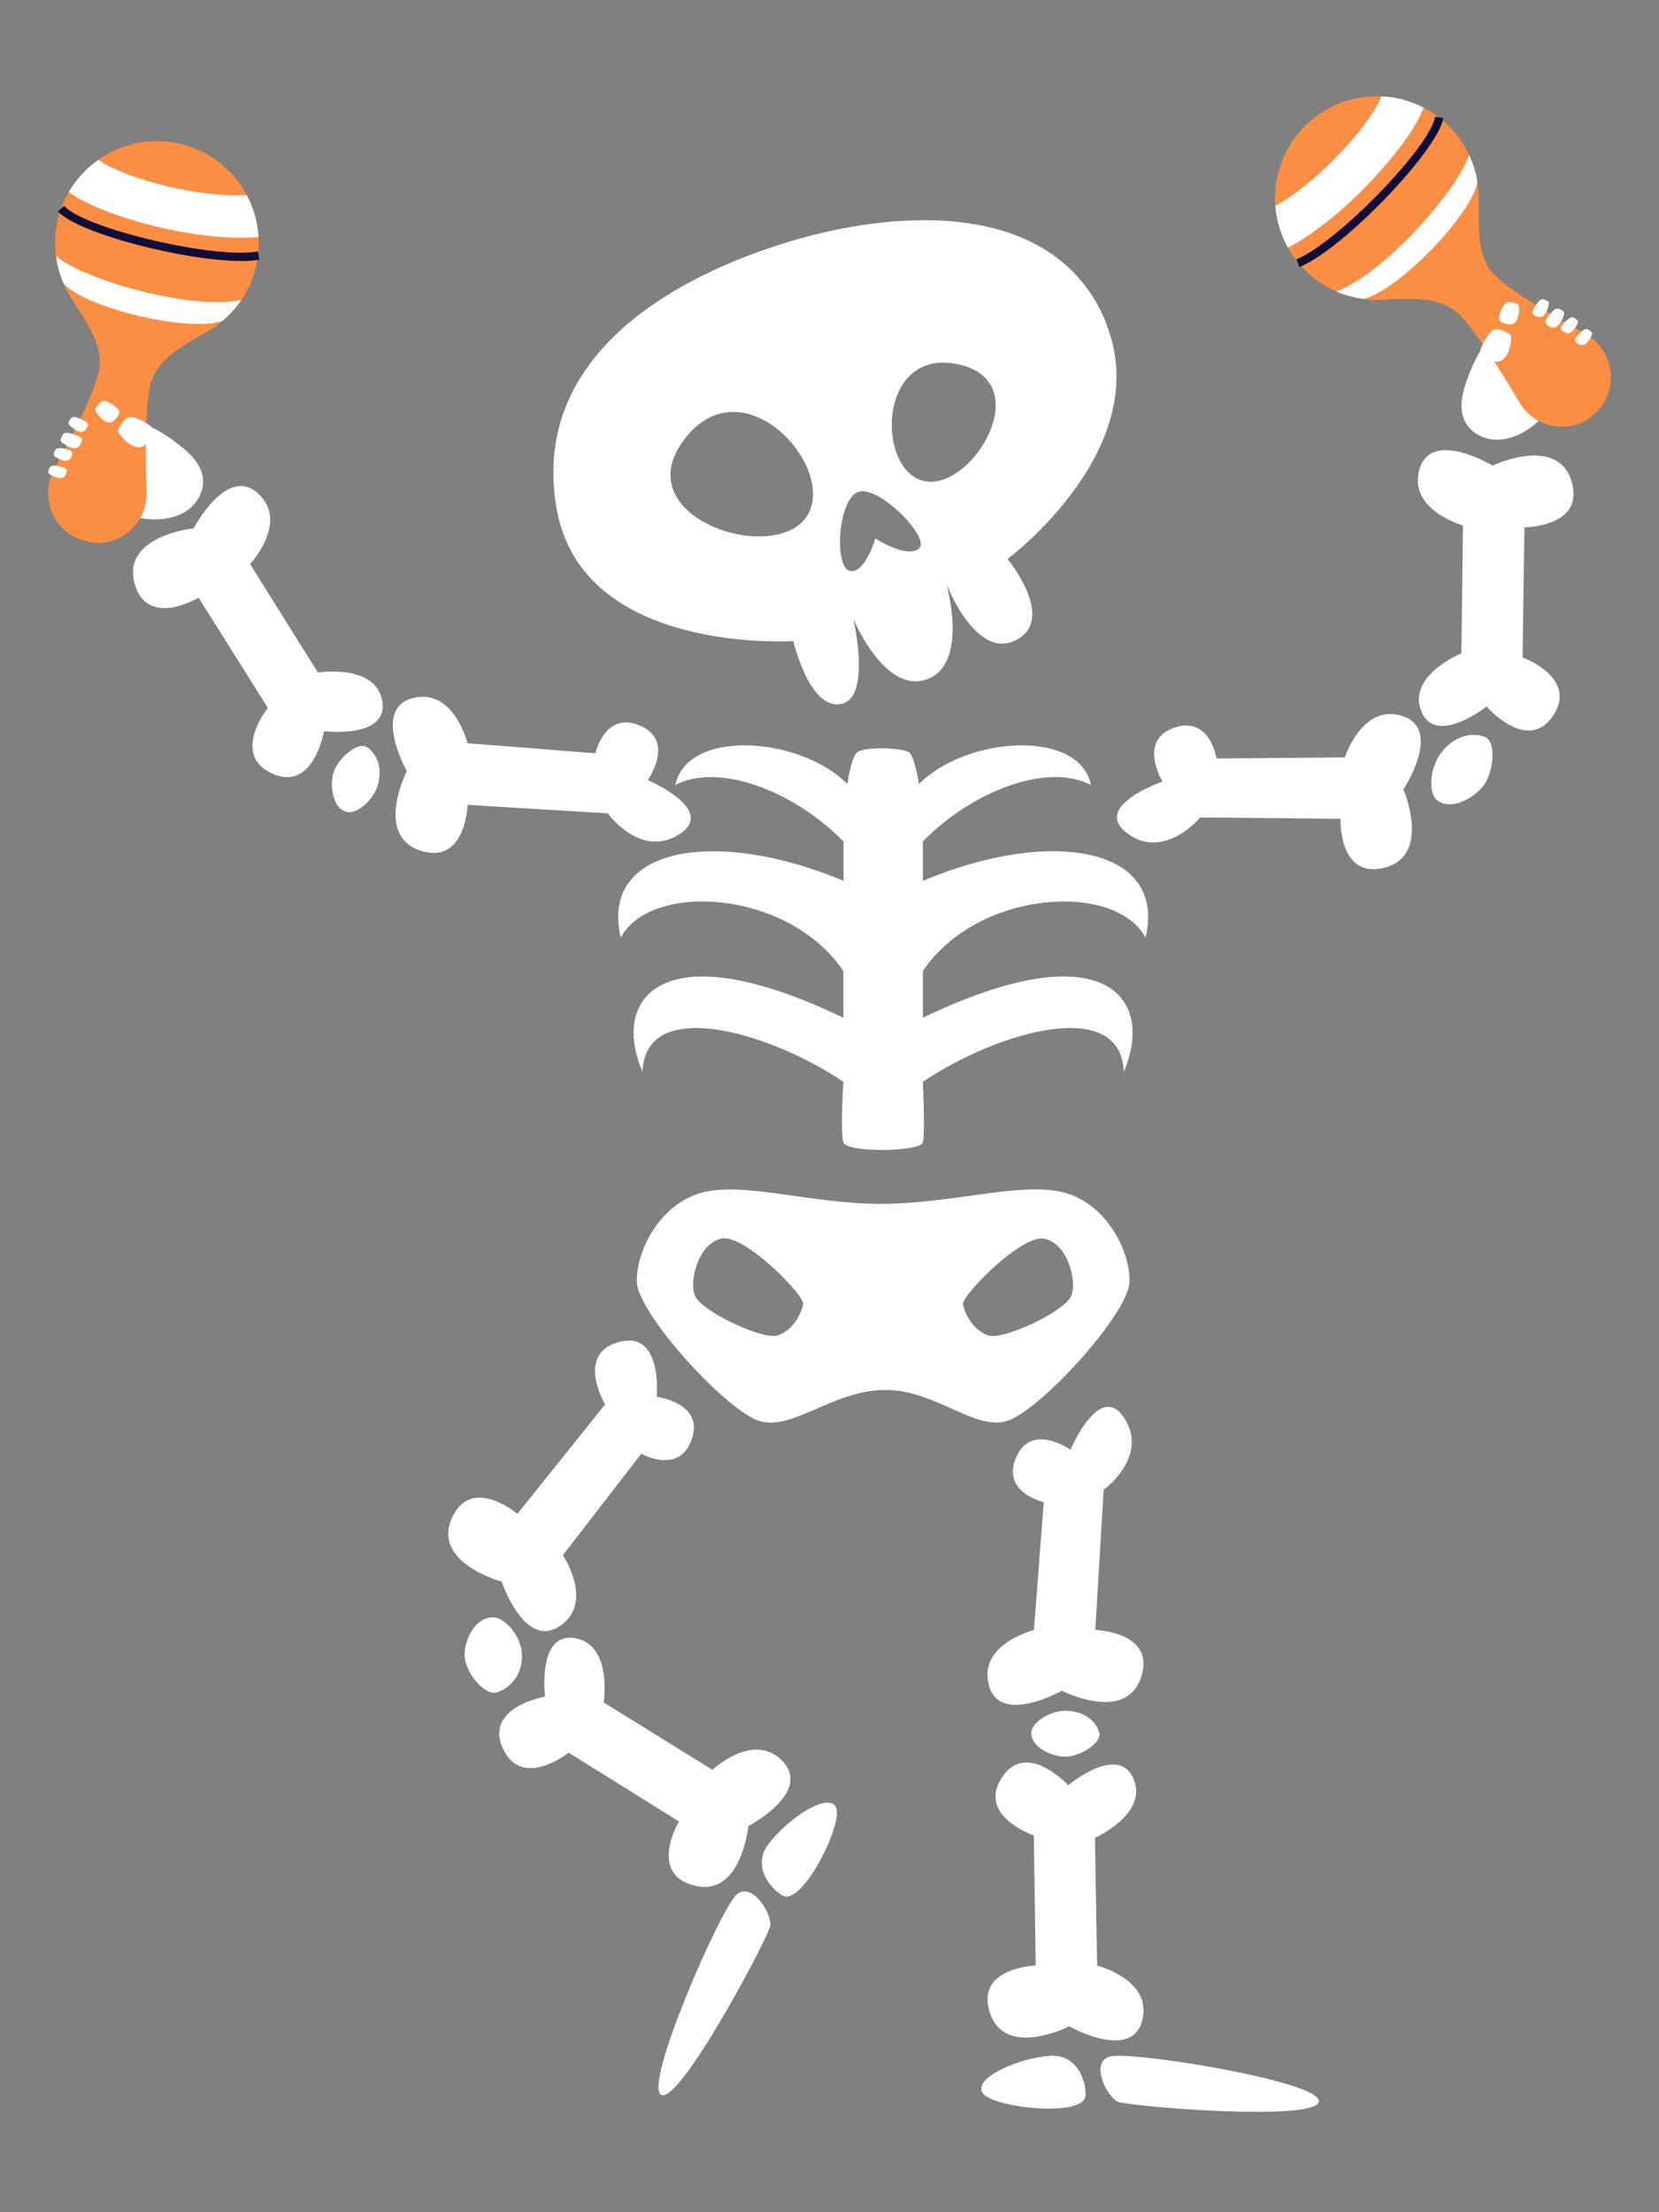 <?xml version="1.0" encoding="UTF-8" standalone="no"?>
<!-- Created with Inkscape (http://www.inkscape.org/) -->

<svg
   width="150"
   height="200"
   viewBox="0 0 150 200"
   version="1.1"
   id="svg1"
   inkscape:version="1.3.2 (091e20e, 2023-11-25, custom)"
   sodipodi:docname="5.svg"
   xmlns:inkscape="http://www.inkscape.org/namespaces/inkscape"
   xmlns:sodipodi="http://sodipodi.sourceforge.net/DTD/sodipodi-0.dtd"
   xmlns="http://www.w3.org/2000/svg"
   xmlns:svg="http://www.w3.org/2000/svg"
   xmlns:rdf="http://www.w3.org/1999/02/22-rdf-syntax-ns#"
   xmlns:cc="http://creativecommons.org/ns#"
   xmlns:dc="http://purl.org/dc/elements/1.1/">
  <rect x="0" y="0" width="150" height="200" fill="#808080" stroke="none"/>
  <sodipodi:namedview
     id="namedview1"
     pagecolor="#000000"
     bordercolor="#eeeeee"
     borderopacity="1"
     inkscape:showpageshadow="false"
     inkscape:pageopacity="0"
     inkscape:pagecheckerboard="false"
     inkscape:deskcolor="#121212"
     inkscape:document-units="px"
     showgrid="false"
     inkscape:zoom="1.3999704"
     inkscape:cx="62.144171"
     inkscape:cy="83.930346"
     inkscape:window-width="1360"
     inkscape:window-height="697"
     inkscape:window-x="-8"
     inkscape:window-y="-8"
     inkscape:window-maximized="1"
     inkscape:current-layer="layer1">
    <inkscape:grid
       id="grid1"
       units="px"
       originx="480"
       originy="270"
       spacingx="1"
       spacingy="1"
       empcolor="#0099e5"
       empopacity="0.698"
       color="#4d4d4d"
       opacity="0.698"
       empspacing="5"
       dotted="false"
       gridanglex="30"
       gridanglez="30"
       visible="false" />
  </sodipodi:namedview>
  <defs
     id="defs1" />
  <g
     inkscape:label="Capa 1"
     inkscape:groupmode="layer"
     id="layer1">
    <g
       id="g47"
       transform="translate(-166.406,-258.936)">
      <path
         class="cls-1"
         d="m 266.45,288.21 c -4.5,-11.26 -18.86,-10.58 -29.55,-7.16 -10.69,3.42 -22.51,10.71 -20.16,23.92 2.35,13.2 21.4,11.92 21.4,11.92 0,0 1.42,6.18 4.27,5.7 2.85,-0.47 1.15,-7.7 1.15,-7.7 0,0 2.85,6.86 6.67,5.45 3.83,-1.41 1.74,-8.62 1.74,-8.62 0,0 2.68,6.99 6.33,5.07 3.65,-1.92 -0.79,-7.32 -0.79,-7.32 0,0 13.42,-9.99 8.92,-21.24 z m -27.19,17.54 c -3.11,4.26 -16.34,-0.1 -10.96,-7.12 5.39,-7.03 14.07,2.86 10.96,7.12 z m 10.24,2.78 c -1.1,0.93 -3.95,-0.91 -3.95,-0.91 0,0 -0.96,3.32 -2.35,2.91 -1.38,-0.41 -1.04,-6.44 0.8,-7.12 1.83,-0.68 6.6,4.18 5.5,5.11 z m 0.42,-6.11 c -4.33,-1.03 -4.17,-12.11 3.12,-10.55 7.29,1.56 1.2,11.58 -3.12,10.55 z"
         id="path1"
         style="fill:#ffffff" />
      <path
         class="cls-1"
         d="m 222.53,343.72 c 2.63,-5.08 15.1,-4.41 20.13,3 v 4.23 c -16.31,-7.86 -21.07,-1.88 -18.16,4.89 0.22,-6.82 11.27,-3.71 18.16,0.89 0,0 -0.29,4.54 0,5.49 0.29,0.95 6.98,0.86 7.19,0 0.21,-0.86 0,-5.49 0,-5.49 6.89,-4.6 17.94,-7.71 18.16,-0.89 2.9,-6.78 -1.85,-12.75 -18.16,-4.89 v -4.23 c 5.02,-7.41 17.49,-8.08 20.13,-3 1.96,-8.23 -8.56,-10.01 -20.13,-5.15 v -3.56 c 4.19,-4.32 11.04,-7.24 15.2,-5.11 -1.08,-5.1 -11.23,-4.41 -15.55,-0.09 0,0 -0.38,-2.31 -0.83,-2.8 -0.45,-0.49 -4.28,-0.63 -4.82,0 -0.54,0.63 -0.83,2.8 -0.83,2.8 -4.32,-4.32 -14.48,-5.01 -15.55,0.09 4.16,-2.12 11.01,0.8 15.2,5.11 v 3.56 c -11.56,-4.85 -22.09,-3.08 -20.13,5.15 z"
         id="path2"
         style="fill:#ffffff" />
      <path
         class="cls-1"
         d="m 262.52,366.73 c -3.8,-0.96 -9.9,1 -16.27,1.04 -6.38,0.04 -12.47,-2 -16.27,-1.04 -3.8,0.96 -6,5.1 -6,8.01 0,2.91 8.17,11.82 11.14,12.68 2.96,0.85 6.51,-2.71 11.14,-2.82 4.63,-0.11 8.17,3.67 11.14,2.82 2.96,-0.85 11.14,-9.77 11.14,-12.68 0,-2.91 -2.21,-7.04 -6,-8.01 z m -25.8,12.94 c -1.39,0.42 -6.92,-2.2 -7.48,-3.59 -0.56,-1.39 0.33,-4.7 2.39,-5.17 2.06,-0.47 7.48,5.11 7.39,5.89 -0.09,0.78 -0.92,2.45 -2.31,2.86 z m 26.55,-3.58 c -0.56,1.39 -6.09,4 -7.48,3.59 -1.39,-0.42 -2.22,-2.08 -2.31,-2.86 -0.08,-0.78 5.34,-6.37 7.39,-5.89 2.06,0.47 2.95,3.78 2.39,5.17 z"
         id="path3"
         style="fill:#ffffff" />
      <g
         id="g8">
        <path
           class="cls-1"
           d="m 225.78,385.22 c 0,0 0.58,-6.05 -3.41,-4.96 -3.99,1.1 -1.25,5.64 -1.25,5.64 l -7.93,9.9 c 0,0 -4.22,-3.57 -5.95,0.44 -1.73,4.01 4.52,5.68 4.52,5.68 0,0 2.05,6.14 5.24,4.04 3.2,-2.11 0.3,-6.42 0.3,-6.42 l 7.09,-9.18 c 0,0 3.45,1.96 4.57,-1.33 1.12,-3.29 -3.19,-3.81 -3.19,-3.81 z"
           id="path4"
           style="fill:#ffffff" />
        <path
           class="cls-1"
           d="m 215.7,412.32 c 0,0 -5.55,0.95 -3.82,4.7 1.73,3.75 5.94,0.37 5.94,0.37 l 9.98,6.22 c 0,0 -2.84,4.74 1.4,5.8 4.24,1.06 4.87,-5.38 4.87,-5.38 0,0 5.73,-3.01 3.13,-5.83 -2.6,-2.82 -6.38,0.74 -6.38,0.74 l -9.83,-6.09 c 0,0 0.82,-5.24 -2.61,-5.81 -3.43,-0.57 -2.69,5.28 -2.69,5.28 z"
           id="path5"
           style="fill:#ffffff" />
        <g
           id="g7">
          <path
             class="cls-1"
             d="m 235.91,425.61 c -1.67,2.23 0.46,4.34 1.35,4.74 1.76,0.72 5.4,-6.52 4.74,-8 -0.66,-1.48 -4.41,1.03 -6.08,3.27 z"
             id="path6"
             style="fill:#ffffff" />
          <path
             class="cls-1"
             d="m 233.03,430.2 c -1.42,1.16 -8.55,17.42 -6.82,18.14 1.73,0.72 9.68,-14.26 9.84,-15.3 0.16,-1.04 -1.6,-4 -3.02,-2.84 z"
             id="path7"
             style="fill:#ffffff" />
        </g>
        <path
           class="cls-1"
           d="m 210.94,405.16 c -1.52,0 -2.52,1.9 -2.53,3.39 0,1.49 1.76,3.75 2.95,3.38 1.53,-0.53 2.34,-1.94 2.23,-3.54 -0.11,-1.6 -1.59,-3.31 -2.66,-3.23 z"
           id="path8"
           style="fill:#ffffff" />
      </g>
      <g
         id="g13">
        <path
           class="cls-1"
           d="m 262.99,420.34 c 0,0 -3.8,-4.15 -6.02,-0.67 -2.22,3.48 2.91,5.2 2.91,5.2 l 0.17,11.76 c 0,0 -5.53,0.18 -4.13,4.31 1.4,4.14 7.16,1.19 7.16,1.19 0,0 5.63,3.19 6.6,-0.52 0.96,-3.71 -4.08,-4.97 -4.08,-4.97 l -0.19,-11.56 c 0,0 4.85,-2.14 3.48,-5.34 -1.37,-3.19 -5.9,0.59 -5.9,0.59 z"
           id="path9"
           style="fill:#ffffff" />
        <path
           class="cls-1"
           d="m 263.19,390.01 c 0,0 2.67,-6.32 4.89,-2.84 2.22,3.48 -1.89,6.46 -1.89,6.46 l -0.75,12.66 c 0,0 5.53,0.18 4.13,4.31 -1.4,4.14 -7.16,1.19 -7.16,1.19 0,0 -5.63,3.19 -6.6,-0.52 -0.96,-3.71 4.08,-4.97 4.08,-4.97 l 0.89,-11.56 c 0,0 -3.87,-0.85 -2.5,-4.05 1.37,-3.19 4.92,-0.69 4.92,-0.69 z"
           id="path10"
           style="fill:#ffffff" />
        <g
           id="g12">
          <path
             class="cls-1"
             d="m 261.28,444.8 c 2.78,-0.2 3.4,2.73 3.26,3.69 -0.34,1.87 -8.41,1.01 -9.29,-0.34 -0.88,-1.35 3.26,-3.15 6.04,-3.35 z"
             id="path11"
             style="fill:#ffffff" />
          <path
             class="cls-1"
             d="m 266.7,444.87 c 1.74,-0.57 19.27,2.23 18.95,4.07 -0.33,1.84 -17.23,0.43 -18.19,0 -0.96,-0.43 -2.5,-3.51 -0.76,-4.07 z"
             id="path12"
             style="fill:#ffffff" />
        </g>
        <path
           class="cls-1"
           d="m 259.66,415.55 c -0.09,1.21 1.56,2.11 2.91,2.2 1.35,0.09 3.49,-1.21 3.23,-2.18 -0.38,-1.25 -1.61,-1.97 -3.06,-1.97 -1.45,0 -3.08,1.09 -3.08,1.95 z"
           id="path13"
           style="fill:#ffffff" />
      </g>
      <g
         id="g30">
        <path
           class="cls-1"
           d="m 224.98,329.47 c 0,0 6.32,2.68 2.83,4.9 -3.49,2.22 -6.46,-1.9 -6.46,-1.9 l -12.66,-0.77 c 0,0 -0.19,5.53 -4.32,4.12 -4.13,-1.41 -1.18,-7.17 -1.18,-7.17 0,0 -3.18,-5.64 0.53,-6.6 3.71,-0.96 4.96,4.08 4.96,4.08 l 11.56,0.91 c 0,0 0.86,-3.87 4.05,-2.5 3.19,1.38 0.69,4.92 0.69,4.92 z"
           id="path14"
           style="fill:#ffffff" />
        <path
           class="cls-1"
           d="m 195.7,325.03 c 0,0 -0.93,5.55 -4.69,3.84 -3.76,-1.71 -0.39,-5.94 -0.39,-5.94 l -6.26,-9.96 c 0,0 -4.73,2.86 -5.81,-1.38 -1.07,-4.23 5.37,-4.89 5.37,-4.89 0,0 2.99,-5.74 5.82,-3.15 2.82,2.59 -0.72,6.38 -0.72,6.38 l 6.13,9.81 c 0,0 5.24,-0.84 5.82,2.59 0.58,3.43 -5.27,2.71 -5.27,2.71 z"
           id="path15"
           style="fill:#ffffff" />
        <path
           class="cls-1"
           d="m 197.75,332.34 c -1.18,-0.28 -1.54,-2.13 -1.22,-3.44 0.32,-1.31 2.2,-2.97 3.05,-2.42 1.08,0.74 1.4,2.13 0.96,3.51 -0.44,1.38 -1.97,2.61 -2.78,2.35 z"
           id="path16"
           style="fill:#ffffff" />
        <g
           id="g29">
          <g
             id="g20">
            <path
               class="cls-1"
               d="m 176.91,301.04 c -0.11,0.7 -0.33,1.37 -0.5,2.06 -0.18,0.7 -0.29,1.45 0.37,1.95 0.29,0.22 0.64,0.33 0.99,0.43 0.89,0.25 1.81,0.42 2.73,0.41 1.58,-0.02 3.19,-0.59 3.94,-2.08 0.88,-1.74 -0.11,-3.24 -1.45,-4.34 -0.9,-0.74 -1.88,-1.44 -2.94,-1.93 -0.86,-0.4 -1.7,-0.3 -2.27,0.5 -0.6,0.84 -0.71,1.86 -0.84,2.85 0,0.05 -0.01,0.1 -0.02,0.14 z"
               id="path17"
               style="fill:#ffffff" />
            <g
               id="g19">
              <path
                 class="cls-1"
                 d="m 175.88,305.57 c 0.01,-0.15 0.02,-0.32 -0.08,-0.44 -0.09,-0.1 -0.23,-0.12 -0.36,-0.12 -0.31,-0.02 -0.62,0.01 -0.92,0.08 -0.12,0.03 -0.25,0.07 -0.34,0.15 -0.16,0.16 -0.15,0.41 -0.14,0.64 0,0.04 0,0.09 0.03,0.13 0.02,0.03 0.06,0.05 0.1,0.07 0.2,0.09 0.41,0.12 0.63,0.15 0.2,0.02 0.41,0.03 0.6,-0.02 0.34,-0.09 0.46,-0.31 0.49,-0.63 z"
                 id="path18"
                 style="fill:#ffffff" />
              <path
                 class="cls-1"
                 d="m 173.68,305.67 c 0.01,-0.15 0.02,-0.32 -0.08,-0.44 -0.09,-0.1 -0.23,-0.12 -0.36,-0.12 -0.31,-0.02 -0.62,0.01 -0.92,0.08 -0.12,0.03 -0.25,0.07 -0.34,0.15 -0.16,0.16 -0.15,0.41 -0.14,0.64 0,0.04 0,0.09 0.03,0.13 0.02,0.03 0.06,0.05 0.1,0.07 0.2,0.09 0.41,0.12 0.63,0.15 0.2,0.02 0.41,0.03 0.6,-0.02 0.34,-0.09 0.46,-0.31 0.49,-0.63 z"
                 id="path19"
                 style="fill:#ffffff" />
            </g>
          </g>
          <g
             id="g23">
            <path
               class="cls-4"
               d="m 189.55,283.03 c 1.17,-4.95 -1.89,-9.91 -6.83,-11.08 -4.95,-1.17 -9.91,1.89 -11.08,6.83 -0.45,1.9 -0.28,3.79 0.39,5.48 0,0 0,0.01 0,0.02 0.08,0.22 0.18,0.44 0.29,0.67 0.15,0.31 0.32,0.61 0.51,0.91 1.24,2.04 3.1,4.34 2.49,6.8 -0.53,2.14 -2.69,6.28 -4,8.67 -1.36,2.49 -0.13,5.66 2.59,6.46 0.1,0.03 0.21,0.06 0.32,0.08 0.11,0.03 0.22,0.05 0.32,0.07 2.74,0.5 5.2,-1.75 5.11,-4.53 -0.09,-2.71 -0.17,-7.47 0.32,-9.64 0.51,-2.25 2.78,-3.46 4.71,-4.61 2.36,-1.17 4.2,-3.35 4.86,-6.12 z"
               id="path20"
               style="fill:#fc8e44" />
            <path
               class="cls-1"
               d="m 189.78,280.37 c -0.08,-1.35 -0.45,-2.64 -1.07,-3.8 -3.93,0.27 -10.57,-1.27 -13.42,-3.18 -1.07,0.76 -1.99,1.74 -2.66,2.91 2.87,2.13 11.37,4.55 17.15,4.07 z"
               id="path21"
               style="fill:#ffffff" />
            <path
               class="cls-1"
               d="m 172.03,284.28 c 0.03,0.09 0.07,0.19 0.12,0.29 1.87,2.13 11.03,4.43 14.34,3.4 0.66,-0.55 1.25,-1.2 1.74,-1.92 -4.5,1.01 -14.48,-1.9 -16.76,-3.98 0.1,0.76 0.28,1.49 0.56,2.19 0,0 0,0.01 0,0.02 z"
               id="path22"
               style="fill:#ffffff" />
            <path
               class="cls-2"
               d="m 188.18,282.53 c -5.05,0 -14.77,-2.5 -16.53,-4.48 l 0.56,-0.5 c 1.84,2.07 13.63,4.83 17.51,4.12 l 0.14,0.74 c -0.46,0.09 -1.03,0.13 -1.67,0.13 z"
               id="path23"
               style="fill:#110d39" />
          </g>
          <g
             id="g25">
            <path
               class="cls-1"
               d="m 179.93,297.39 c -0.4,-0.3 -0.84,-0.52 -1.31,-0.67 -0.19,-0.06 -0.4,-0.11 -0.61,-0.04 -0.38,0.12 -0.63,0.54 -0.84,0.93 -0.04,0.08 -0.08,0.15 -0.09,0.24 0,0.08 0.02,0.14 0.06,0.2 0.17,0.32 0.42,0.57 0.68,0.79 0.25,0.21 0.51,0.41 0.82,0.49 0.55,0.15 0.93,-0.1 1.31,-0.62 0.18,-0.24 0.36,-0.52 0.34,-0.79 -0.02,-0.24 -0.19,-0.4 -0.36,-0.52 z"
               id="path24"
               style="fill:#ffffff" />
            <path
               class="cls-1"
               d="m 176.98,295.82 c -0.25,-0.23 -0.54,-0.42 -0.85,-0.56 -0.13,-0.06 -0.27,-0.1 -0.41,-0.07 -0.26,0.06 -0.46,0.34 -0.62,0.59 -0.03,0.05 -0.06,0.1 -0.07,0.16 0,0.05 0,0.1 0.03,0.14 0.09,0.24 0.25,0.42 0.42,0.6 0.15,0.16 0.32,0.32 0.53,0.4 0.37,0.14 0.64,0 0.92,-0.34 0.13,-0.16 0.27,-0.34 0.27,-0.53 0,-0.17 -0.11,-0.29 -0.21,-0.39 z"
               id="path25"
               style="fill:#ffffff" />
          </g>
          <path
             class="cls-1"
             d="m 173.71,299.05 c 0.07,-0.13 0.14,-0.29 0.09,-0.43 -0.04,-0.12 -0.17,-0.2 -0.29,-0.25 -0.28,-0.13 -0.57,-0.23 -0.87,-0.28 -0.12,-0.02 -0.25,-0.04 -0.37,0.01 -0.21,0.08 -0.3,0.32 -0.37,0.53 -0.01,0.04 -0.03,0.08 -0.02,0.13 0,0.04 0.03,0.07 0.06,0.1 0.14,0.16 0.33,0.27 0.52,0.38 0.18,0.1 0.36,0.18 0.56,0.21 0.35,0.05 0.54,-0.1 0.69,-0.39 z"
             id="path26"
             style="fill:#ffffff" />
          <path
             class="cls-1"
             d="m 174.22,297.67 c 0.08,-0.12 0.16,-0.25 0.13,-0.38 -0.03,-0.12 -0.13,-0.2 -0.23,-0.26 -0.24,-0.15 -0.5,-0.27 -0.77,-0.35 -0.11,-0.03 -0.23,-0.06 -0.34,-0.03 -0.2,0.05 -0.31,0.26 -0.39,0.44 -0.02,0.04 -0.03,0.07 -0.03,0.11 0,0.04 0.02,0.07 0.05,0.1 0.12,0.16 0.27,0.28 0.44,0.4 0.15,0.11 0.31,0.21 0.49,0.25 0.31,0.08 0.5,-0.04 0.67,-0.29 z"
             id="path27"
             style="fill:#ffffff" />
          <path
             class="cls-1"
             d="m 172.88,300.2 c 0.05,-0.12 0.1,-0.26 0.04,-0.38 -0.05,-0.1 -0.16,-0.16 -0.27,-0.2 -0.25,-0.09 -0.51,-0.15 -0.78,-0.17 -0.11,0 -0.22,0 -0.32,0.04 -0.17,0.09 -0.23,0.3 -0.28,0.49 0,0.04 -0.02,0.08 0,0.11 0.01,0.03 0.04,0.06 0.06,0.08 0.14,0.13 0.31,0.21 0.48,0.28 0.16,0.07 0.33,0.13 0.5,0.14 0.31,0.01 0.46,-0.13 0.57,-0.39 z"
             id="path28"
             style="fill:#ffffff" />
          <path
             class="cls-1"
             d="m 172.38,301.78 c 0.05,-0.12 0.1,-0.26 0.04,-0.38 -0.05,-0.1 -0.16,-0.16 -0.27,-0.2 -0.25,-0.09 -0.51,-0.15 -0.78,-0.17 -0.11,0 -0.22,0 -0.32,0.04 -0.17,0.09 -0.23,0.3 -0.28,0.49 0,0.04 -0.02,0.08 0,0.11 0.01,0.03 0.04,0.06 0.06,0.08 0.14,0.13 0.31,0.21 0.48,0.28 0.16,0.07 0.33,0.13 0.5,0.14 0.31,0.01 0.46,-0.13 0.57,-0.39 z"
             id="path29"
             style="fill:#ffffff" />
        </g>
      </g>
      <g
         id="g46">
        <g
           id="g32">
          <path
             class="cls-1"
             d="m 271.51,329.6 c 0,0 -6.49,2.23 -3.16,4.69 3.32,2.46 6.58,-1.45 6.58,-1.45 l 12.68,0.12 c 0,0 -0.2,5.53 4.02,4.41 4.22,-1.11 1.67,-7.07 1.67,-7.07 0,0 3.57,-5.4 -0.07,-6.62 -3.63,-1.22 -5.23,3.73 -5.23,3.73 l -11.6,0.1 c 0,0 -0.59,-3.92 -3.86,-2.77 -3.27,1.15 -1.03,4.86 -1.03,4.86 z"
             id="path30"
             style="fill:#ffffff" />
          <path
             class="cls-1"
             d="m 300.82,322.81 c 0,0 3.68,4.26 6,0.84 2.32,-3.42 -2.75,-5.28 -2.75,-5.28 l 0.17,-11.76 c 0,0 5.53,-0.02 4.25,-4.19 -1.28,-4.17 -7.13,-1.39 -7.13,-1.39 0,0 -5.54,-3.35 -6.61,0.33 -1.07,3.68 3.93,5.08 3.93,5.08 L 298.54,318 c 0,0 -4.91,2 -3.63,5.23 1.28,3.23 5.91,-0.42 5.91,-0.42 z"
             id="path31"
             style="fill:#ffffff" />
          <path
             class="cls-1"
             d="m 296.35,331.28 c 1.07,0.92 3.07,0.01 4.09,-1.19 1.02,-1.2 1.31,-4.11 0.21,-4.54 -1.44,-0.51 -2.97,0.13 -3.98,1.49 -1.01,1.36 -1.13,3.65 -0.33,4.24 z"
             id="path32"
             style="fill:#ffffff" />
        </g>
        <g
           id="g45">
          <g
             id="g36">
            <path
               class="cls-1"
               d="m 304.84,291.83 c 0.47,0.53 1.02,0.98 1.53,1.46 0.53,0.49 1.03,1.07 0.74,1.84 -0.13,0.34 -0.36,0.62 -0.6,0.89 -0.62,0.69 -1.3,1.33 -2.08,1.82 -1.34,0.84 -3.01,1.22 -4.44,0.37 -1.68,-0.99 -1.65,-2.79 -1.11,-4.44 0.36,-1.11 0.81,-2.22 1.44,-3.21 0.51,-0.8 1.27,-1.17 2.19,-0.8 0.95,0.39 1.6,1.19 2.25,1.95 0.03,0.04 0.06,0.07 0.09,0.11 z"
               id="path33"
               style="fill:#ffffff" />
            <g
               id="g35">
              <path
                 class="cls-1"
                 d="m 308.14,295.09 c -0.09,-0.12 -0.19,-0.26 -0.16,-0.41 0.02,-0.13 0.13,-0.22 0.24,-0.3 0.25,-0.18 0.53,-0.32 0.82,-0.43 0.12,-0.04 0.25,-0.08 0.37,-0.05 0.22,0.05 0.35,0.26 0.46,0.46 0.02,0.04 0.04,0.08 0.04,0.12 0,0.04 -0.02,0.08 -0.04,0.11 -0.12,0.18 -0.28,0.33 -0.45,0.46 -0.16,0.12 -0.33,0.24 -0.52,0.31 -0.34,0.11 -0.55,0 -0.75,-0.27 z"
                 id="path34"
                 style="fill:#ffffff" />
              <path
                 class="cls-1"
                 d="m 310.04,293.99 c -0.09,-0.12 -0.19,-0.26 -0.16,-0.41 0.02,-0.13 0.13,-0.22 0.24,-0.3 0.25,-0.18 0.53,-0.32 0.82,-0.43 0.12,-0.04 0.25,-0.08 0.37,-0.05 0.22,0.05 0.35,0.26 0.46,0.46 0.02,0.04 0.04,0.08 0.04,0.12 0,0.04 -0.02,0.08 -0.04,0.11 -0.12,0.18 -0.28,0.33 -0.45,0.46 -0.16,0.12 -0.33,0.24 -0.52,0.31 -0.34,0.11 -0.55,0 -0.75,-0.27 z"
                 id="path35"
                 style="fill:#ffffff" />
            </g>
          </g>
          <g
             id="g39">
            <path
               class="cls-4"
               d="m 284.49,283.45 c -3.65,-3.54 -3.74,-9.36 -0.2,-13.01 3.54,-3.65 9.36,-3.74 13.01,-0.2 1.4,1.36 2.27,3.05 2.62,4.83 0,0 0,0.01 0,0.02 0.05,0.23 0.08,0.47 0.11,0.72 0.04,0.35 0.06,0.69 0.06,1.04 0.05,2.39 -0.28,5.33 1.56,7.07 1.6,1.52 5.65,3.85 8.04,5.16 2.48,1.37 3.16,4.7 1.3,6.84 -0.07,0.08 -0.15,0.16 -0.22,0.24 -0.08,0.08 -0.16,0.16 -0.24,0.23 -2.04,1.89 -5.33,1.32 -6.74,-1.07 -1.38,-2.33 -3.87,-6.39 -5.46,-7.96 -1.64,-1.62 -4.2,-1.42 -6.45,-1.36 -2.62,0.28 -5.35,-0.56 -7.39,-2.54 z"
               id="path36"
               style="fill:#fc8e44" />
            <path
               class="cls-1"
               d="m 282.86,281.33 c -0.66,-1.18 -1.04,-2.47 -1.14,-3.78 3.46,-1.89 8.23,-6.76 9.6,-9.9 1.31,0.06 2.62,0.4 3.81,1.02 -1.27,3.34 -7.13,9.95 -12.27,12.66 z"
               id="path37"
               style="fill:#ffffff" />
            <path
               class="cls-1"
               d="m 299.93,275.08 c 0.02,0.1 0.04,0.2 0.06,0.3 -0.43,2.8 -6.92,9.67 -10.26,10.58 -0.85,-0.11 -1.7,-0.33 -2.5,-0.68 4.33,-1.57 11.18,-9.39 11.99,-12.37 0.33,0.69 0.57,1.41 0.71,2.15 0,0 0,0.01 0,0.02 z"
               id="path38"
               style="fill:#ffffff" />
            <path
               class="cls-2"
               d="m 283.9,283.08 -0.28,-0.7 c 3.66,-1.48 12.1,-10.16 12.54,-12.89 l 0.74,0.12 c -0.48,2.95 -9.1,11.89 -13,13.47 z"
               id="path39"
               style="fill:#110d39" />
          </g>
          <g
             id="g41">
            <path
               class="cls-1"
               d="m 300.33,290.37 c 0.17,-0.46 0.42,-0.89 0.74,-1.27 0.13,-0.15 0.28,-0.31 0.49,-0.37 0.38,-0.1 0.83,0.12 1.21,0.33 0.07,0.04 0.15,0.09 0.2,0.15 0.04,0.06 0.06,0.13 0.06,0.2 0.03,0.36 -0.05,0.7 -0.15,1.03 -0.09,0.31 -0.21,0.61 -0.43,0.85 -0.39,0.42 -0.84,0.42 -1.43,0.19 -0.28,-0.11 -0.58,-0.24 -0.71,-0.48 -0.11,-0.21 -0.05,-0.44 0.02,-0.63 z"
               id="path40"
               style="fill:#ffffff" />
            <path
               class="cls-1"
               d="m 301.96,287.46 c 0.09,-0.33 0.23,-0.65 0.42,-0.93 0.08,-0.11 0.17,-0.23 0.31,-0.28 0.25,-0.09 0.57,0.04 0.84,0.16 0.05,0.02 0.11,0.05 0.15,0.09 0.03,0.04 0.05,0.09 0.06,0.14 0.05,0.25 0.01,0.49 -0.03,0.73 -0.04,0.22 -0.1,0.44 -0.23,0.62 -0.23,0.32 -0.54,0.34 -0.96,0.21 -0.19,-0.06 -0.41,-0.14 -0.52,-0.3 -0.09,-0.14 -0.07,-0.3 -0.03,-0.44 z"
               id="path41"
               style="fill:#ffffff" />
          </g>
          <path
             class="cls-1"
             d="m 306.46,288.42 c -0.13,-0.08 -0.27,-0.17 -0.31,-0.31 -0.03,-0.13 0.04,-0.26 0.1,-0.37 0.16,-0.26 0.36,-0.5 0.59,-0.71 0.09,-0.08 0.19,-0.17 0.32,-0.19 0.22,-0.04 0.42,0.11 0.59,0.25 0.03,0.03 0.07,0.06 0.08,0.1 0.01,0.04 0,0.08 0,0.12 -0.04,0.21 -0.13,0.41 -0.24,0.6 -0.1,0.17 -0.2,0.35 -0.35,0.48 -0.27,0.23 -0.51,0.2 -0.79,0.04 z"
             id="path42"
             style="fill:#ffffff" />
          <path
             class="cls-1"
             d="m 305.29,287.54 c -0.13,-0.06 -0.27,-0.12 -0.31,-0.26 -0.04,-0.11 0,-0.24 0.06,-0.35 0.12,-0.26 0.28,-0.49 0.46,-0.71 0.08,-0.09 0.16,-0.17 0.27,-0.21 0.2,-0.06 0.4,0.05 0.57,0.16 0.03,0.02 0.07,0.04 0.09,0.08 0.02,0.03 0.02,0.07 0.02,0.11 -0.01,0.2 -0.08,0.39 -0.15,0.57 -0.07,0.17 -0.15,0.34 -0.28,0.47 -0.22,0.24 -0.45,0.24 -0.72,0.12 z"
             id="path43"
             style="fill:#ffffff" />
          <path
             class="cls-1"
             d="m 307.78,288.95 c -0.11,-0.08 -0.22,-0.17 -0.24,-0.3 -0.01,-0.11 0.05,-0.22 0.12,-0.31 0.16,-0.21 0.35,-0.4 0.56,-0.57 0.09,-0.07 0.18,-0.13 0.29,-0.14 0.19,-0.02 0.36,0.13 0.5,0.26 0.03,0.03 0.06,0.05 0.07,0.09 0,0.03 0,0.07 0,0.1 -0.05,0.18 -0.15,0.34 -0.25,0.5 -0.1,0.14 -0.2,0.29 -0.35,0.38 -0.25,0.18 -0.46,0.14 -0.69,-0.03 z"
             id="path44"
             style="fill:#ffffff" />
          <path
             class="cls-1"
             d="m 309.06,290.01 c -0.11,-0.08 -0.22,-0.17 -0.24,-0.3 -0.01,-0.11 0.05,-0.22 0.12,-0.31 0.16,-0.21 0.35,-0.4 0.56,-0.57 0.09,-0.07 0.18,-0.13 0.29,-0.14 0.19,-0.02 0.36,0.13 0.5,0.26 0.03,0.03 0.06,0.05 0.07,0.09 0,0.03 0,0.07 0,0.1 -0.05,0.18 -0.15,0.34 -0.25,0.5 -0.1,0.14 -0.2,0.29 -0.35,0.38 -0.25,0.18 -0.46,0.14 -0.69,-0.03 z"
             id="path45"
             style="fill:#ffffff" />
        </g>
      </g>
    </g>
  </g>
</svg>

